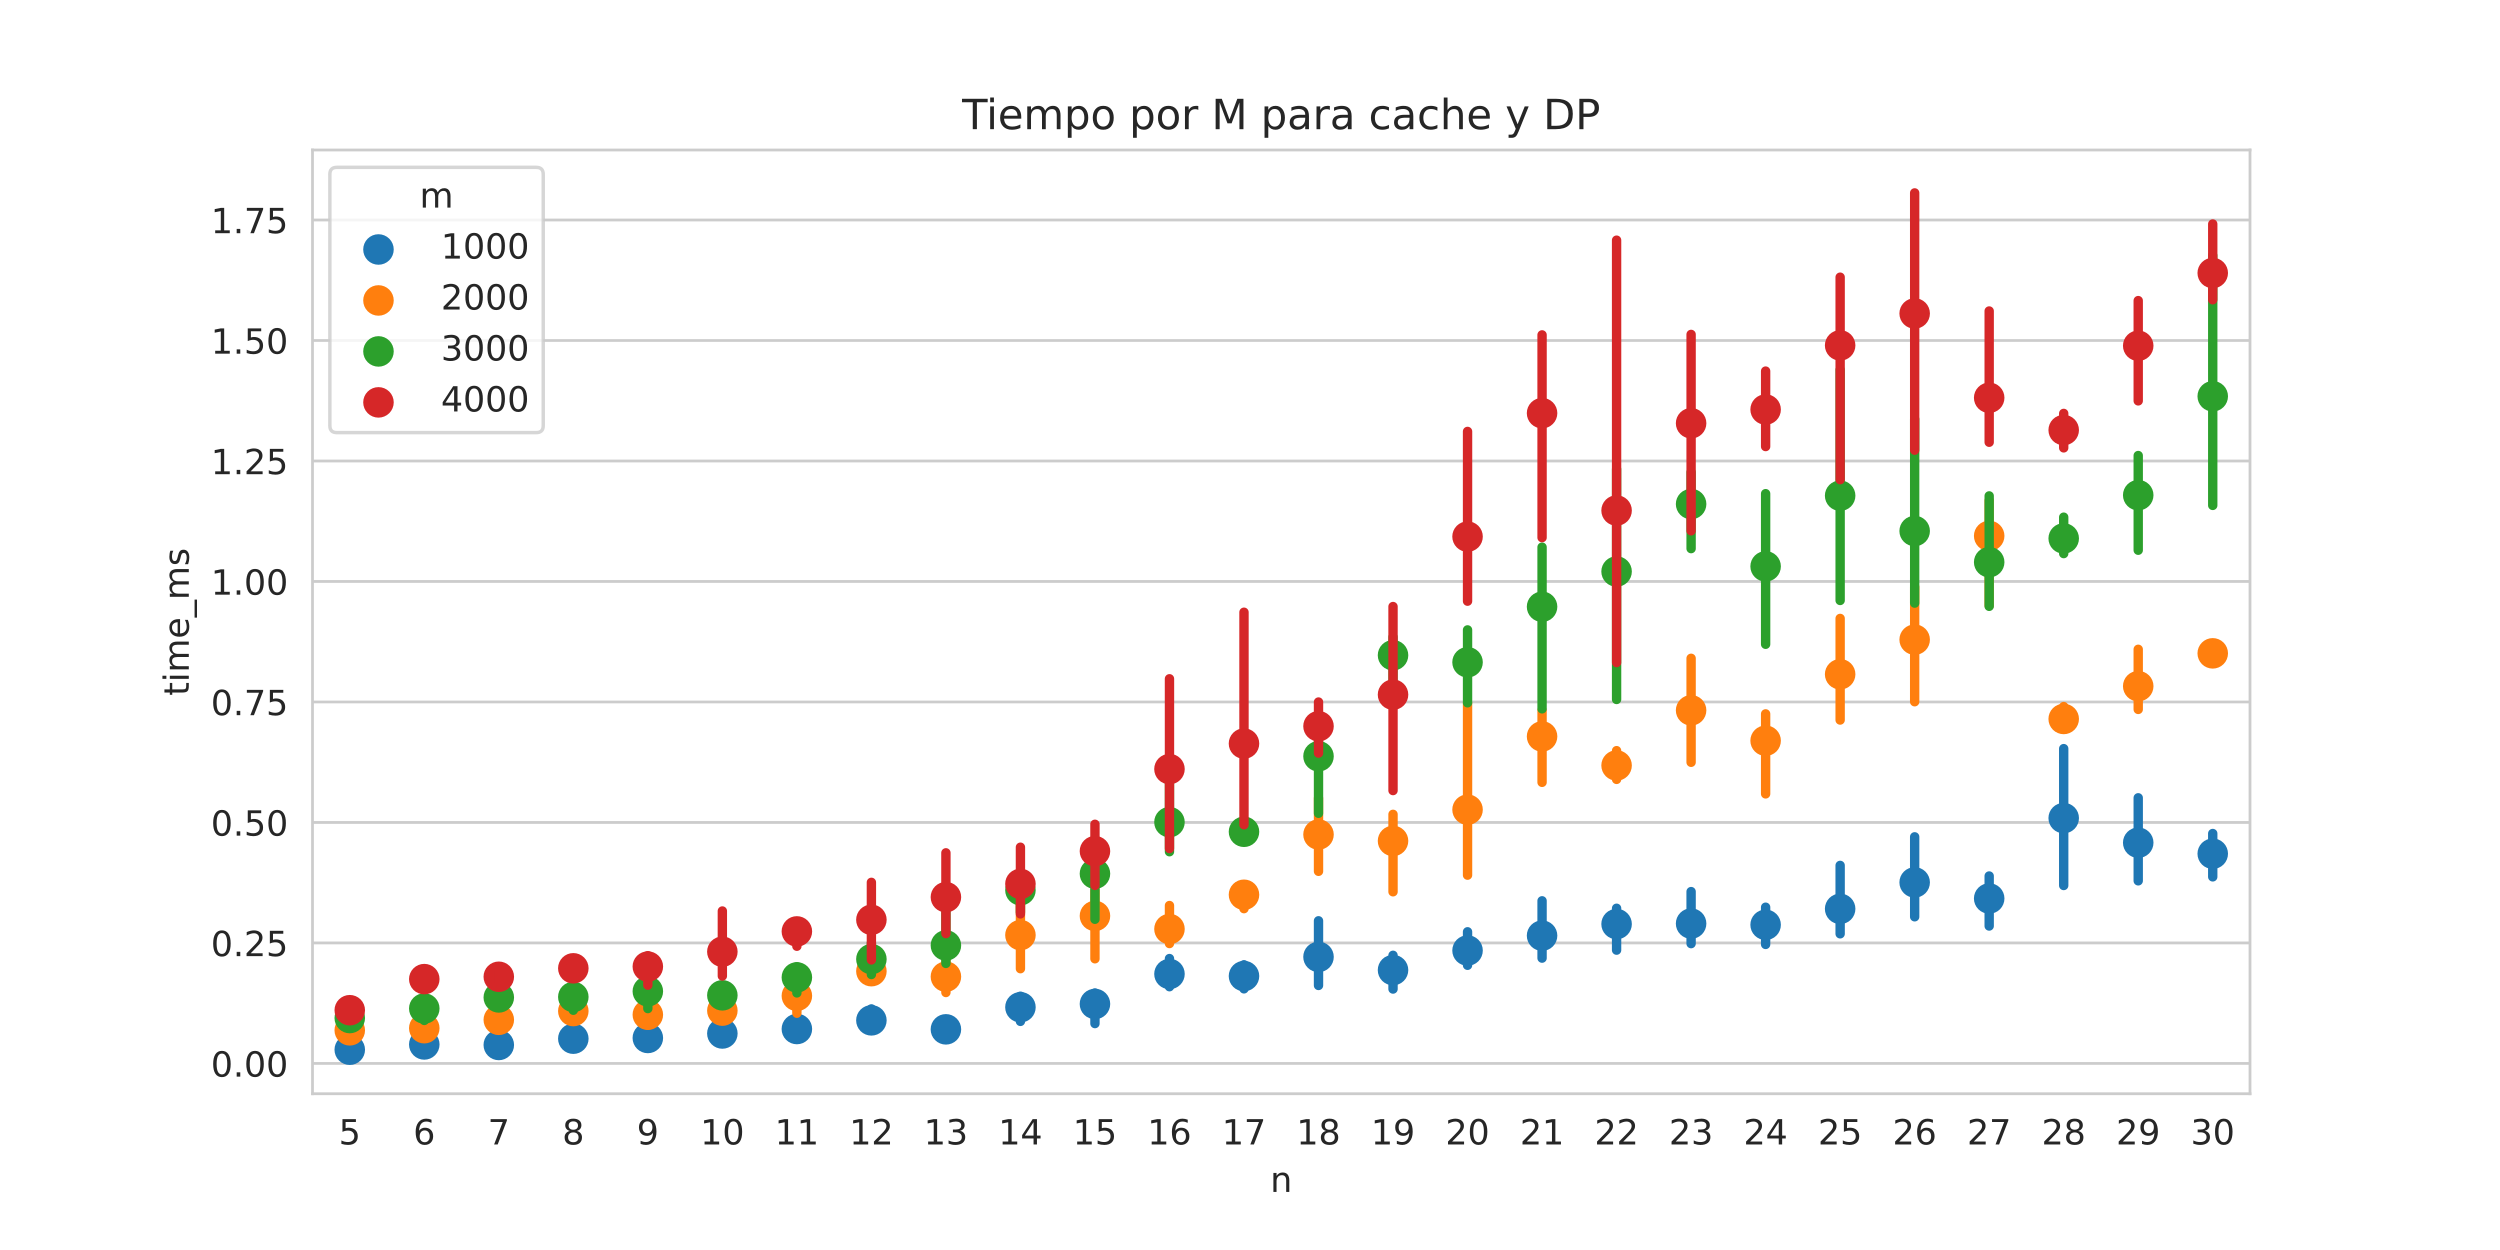 <?xml version="1.0" encoding="utf-8" standalone="no"?>
<!DOCTYPE svg PUBLIC "-//W3C//DTD SVG 1.1//EN"
  "http://www.w3.org/Graphics/SVG/1.1/DTD/svg11.dtd">
<!-- Created with matplotlib (https://matplotlib.org/) -->
<svg height="360pt" version="1.1" viewBox="0 0 720 360" width="720pt" xmlns="http://www.w3.org/2000/svg" xmlns:xlink="http://www.w3.org/1999/xlink">
 <defs>
  <style type="text/css">*{stroke-linecap:butt;stroke-linejoin:round;}</style>
 </defs>
 <g id="figure_1">
  <g id="patch_1">
   <path d="M 0 360 
L 720 360 
L 720 0 
L 0 0 
z
" style="fill:#ffffff;"/>
  </g>
  <g id="axes_1">
   <g id="patch_2">
    <path d="M 90 315 
L 648 315 
L 648 43.2 
L 90 43.2 
z
" style="fill:#ffffff;"/>
   </g>
   <g id="matplotlib.axis_1">
    <g id="xtick_1">
     <g id="text_1">
      <!-- 5 -->
      <g style="fill:#262626;" transform="translate(97.55 329.598)scale(0.1 -0.1)">
       <defs>
        <path d="M 10.797 72.906 
L 49.516 72.906 
L 49.516 64.594 
L 19.828 64.594 
L 19.828 46.734 
Q 21.969 47.469 24.109 47.828 
Q 26.266 48.188 28.422 48.188 
Q 40.625 48.188 47.75 41.5 
Q 54.891 34.812 54.891 23.391 
Q 54.891 11.625 47.562 5.094 
Q 40.234 -1.422 26.906 -1.422 
Q 22.312 -1.422 17.547 -0.641 
Q 12.797 0.141 7.719 1.703 
L 7.719 11.625 
Q 12.109 9.234 16.797 8.062 
Q 21.484 6.891 26.703 6.891 
Q 35.156 6.891 40.078 11.328 
Q 45.016 15.766 45.016 23.391 
Q 45.016 31 40.078 35.438 
Q 35.156 39.891 26.703 39.891 
Q 22.75 39.891 18.812 39.016 
Q 14.891 38.141 10.797 36.281 
z
" id="DejaVuSans-53"/>
       </defs>
       <use xlink:href="#DejaVuSans-53"/>
      </g>
     </g>
    </g>
    <g id="xtick_2">
     <g id="text_2">
      <!-- 6 -->
      <g style="fill:#262626;" transform="translate(119.011 329.598)scale(0.1 -0.1)">
       <defs>
        <path d="M 33.016 40.375 
Q 26.375 40.375 22.484 35.828 
Q 18.609 31.297 18.609 23.391 
Q 18.609 15.531 22.484 10.953 
Q 26.375 6.391 33.016 6.391 
Q 39.656 6.391 43.531 10.953 
Q 47.406 15.531 47.406 23.391 
Q 47.406 31.297 43.531 35.828 
Q 39.656 40.375 33.016 40.375 
z
M 52.594 71.297 
L 52.594 62.312 
Q 48.875 64.062 45.094 64.984 
Q 41.312 65.922 37.594 65.922 
Q 27.828 65.922 22.672 59.328 
Q 17.531 52.734 16.797 39.406 
Q 19.672 43.656 24.016 45.922 
Q 28.375 48.188 33.594 48.188 
Q 44.578 48.188 50.953 41.516 
Q 57.328 34.859 57.328 23.391 
Q 57.328 12.156 50.688 5.359 
Q 44.047 -1.422 33.016 -1.422 
Q 20.359 -1.422 13.672 8.266 
Q 6.984 17.969 6.984 36.375 
Q 6.984 53.656 15.188 63.938 
Q 23.391 74.219 37.203 74.219 
Q 40.922 74.219 44.703 73.484 
Q 48.484 72.75 52.594 71.297 
z
" id="DejaVuSans-54"/>
       </defs>
       <use xlink:href="#DejaVuSans-54"/>
      </g>
     </g>
    </g>
    <g id="xtick_3">
     <g id="text_3">
      <!-- 7 -->
      <g style="fill:#262626;" transform="translate(140.473 329.598)scale(0.1 -0.1)">
       <defs>
        <path d="M 8.203 72.906 
L 55.078 72.906 
L 55.078 68.703 
L 28.609 0 
L 18.312 0 
L 43.219 64.594 
L 8.203 64.594 
z
" id="DejaVuSans-55"/>
       </defs>
       <use xlink:href="#DejaVuSans-55"/>
      </g>
     </g>
    </g>
    <g id="xtick_4">
     <g id="text_4">
      <!-- 8 -->
      <g style="fill:#262626;" transform="translate(161.934 329.598)scale(0.1 -0.1)">
       <defs>
        <path d="M 31.781 34.625 
Q 24.75 34.625 20.719 30.859 
Q 16.703 27.094 16.703 20.516 
Q 16.703 13.922 20.719 10.156 
Q 24.75 6.391 31.781 6.391 
Q 38.812 6.391 42.859 10.172 
Q 46.922 13.969 46.922 20.516 
Q 46.922 27.094 42.891 30.859 
Q 38.875 34.625 31.781 34.625 
z
M 21.922 38.812 
Q 15.578 40.375 12.031 44.719 
Q 8.5 49.078 8.5 55.328 
Q 8.5 64.062 14.719 69.141 
Q 20.953 74.219 31.781 74.219 
Q 42.672 74.219 48.875 69.141 
Q 55.078 64.062 55.078 55.328 
Q 55.078 49.078 51.531 44.719 
Q 48 40.375 41.703 38.812 
Q 48.828 37.156 52.797 32.312 
Q 56.781 27.484 56.781 20.516 
Q 56.781 9.906 50.312 4.234 
Q 43.844 -1.422 31.781 -1.422 
Q 19.734 -1.422 13.25 4.234 
Q 6.781 9.906 6.781 20.516 
Q 6.781 27.484 10.781 32.312 
Q 14.797 37.156 21.922 38.812 
z
M 18.312 54.391 
Q 18.312 48.734 21.844 45.562 
Q 25.391 42.391 31.781 42.391 
Q 38.141 42.391 41.719 45.562 
Q 45.312 48.734 45.312 54.391 
Q 45.312 60.062 41.719 63.234 
Q 38.141 66.406 31.781 66.406 
Q 25.391 66.406 21.844 63.234 
Q 18.312 60.062 18.312 54.391 
z
" id="DejaVuSans-56"/>
       </defs>
       <use xlink:href="#DejaVuSans-56"/>
      </g>
     </g>
    </g>
    <g id="xtick_5">
     <g id="text_5">
      <!-- 9 -->
      <g style="fill:#262626;" transform="translate(183.396 329.598)scale(0.1 -0.1)">
       <defs>
        <path d="M 10.984 1.516 
L 10.984 10.5 
Q 14.703 8.734 18.5 7.812 
Q 22.312 6.891 25.984 6.891 
Q 35.75 6.891 40.891 13.453 
Q 46.047 20.016 46.781 33.406 
Q 43.953 29.203 39.594 26.953 
Q 35.25 24.703 29.984 24.703 
Q 19.047 24.703 12.672 31.312 
Q 6.297 37.938 6.297 49.422 
Q 6.297 60.641 12.938 67.422 
Q 19.578 74.219 30.609 74.219 
Q 43.266 74.219 49.922 64.516 
Q 56.594 54.828 56.594 36.375 
Q 56.594 19.141 48.406 8.859 
Q 40.234 -1.422 26.422 -1.422 
Q 22.703 -1.422 18.891 -0.688 
Q 15.094 0.047 10.984 1.516 
z
M 30.609 32.422 
Q 37.25 32.422 41.125 36.953 
Q 45.016 41.5 45.016 49.422 
Q 45.016 57.281 41.125 61.844 
Q 37.25 66.406 30.609 66.406 
Q 23.969 66.406 20.094 61.844 
Q 16.219 57.281 16.219 49.422 
Q 16.219 41.5 20.094 36.953 
Q 23.969 32.422 30.609 32.422 
z
" id="DejaVuSans-57"/>
       </defs>
       <use xlink:href="#DejaVuSans-57"/>
      </g>
     </g>
    </g>
    <g id="xtick_6">
     <g id="text_6">
      <!-- 10 -->
      <g style="fill:#262626;" transform="translate(201.676 329.598)scale(0.1 -0.1)">
       <defs>
        <path d="M 12.406 8.297 
L 28.516 8.297 
L 28.516 63.922 
L 10.984 60.406 
L 10.984 69.391 
L 28.422 72.906 
L 38.281 72.906 
L 38.281 8.297 
L 54.391 8.297 
L 54.391 0 
L 12.406 0 
z
" id="DejaVuSans-49"/>
        <path d="M 31.781 66.406 
Q 24.172 66.406 20.328 58.906 
Q 16.5 51.422 16.5 36.375 
Q 16.5 21.391 20.328 13.891 
Q 24.172 6.391 31.781 6.391 
Q 39.453 6.391 43.281 13.891 
Q 47.125 21.391 47.125 36.375 
Q 47.125 51.422 43.281 58.906 
Q 39.453 66.406 31.781 66.406 
z
M 31.781 74.219 
Q 44.047 74.219 50.516 64.516 
Q 56.984 54.828 56.984 36.375 
Q 56.984 17.969 50.516 8.266 
Q 44.047 -1.422 31.781 -1.422 
Q 19.531 -1.422 13.062 8.266 
Q 6.594 17.969 6.594 36.375 
Q 6.594 54.828 13.062 64.516 
Q 19.531 74.219 31.781 74.219 
z
" id="DejaVuSans-48"/>
       </defs>
       <use xlink:href="#DejaVuSans-49"/>
       <use x="63.623" xlink:href="#DejaVuSans-48"/>
      </g>
     </g>
    </g>
    <g id="xtick_7">
     <g id="text_7">
      <!-- 11 -->
      <g style="fill:#262626;" transform="translate(223.137 329.598)scale(0.1 -0.1)">
       <use xlink:href="#DejaVuSans-49"/>
       <use x="63.623" xlink:href="#DejaVuSans-49"/>
      </g>
     </g>
    </g>
    <g id="xtick_8">
     <g id="text_8">
      <!-- 12 -->
      <g style="fill:#262626;" transform="translate(244.599 329.598)scale(0.1 -0.1)">
       <defs>
        <path d="M 19.188 8.297 
L 53.609 8.297 
L 53.609 0 
L 7.328 0 
L 7.328 8.297 
Q 12.938 14.109 22.625 23.891 
Q 32.328 33.688 34.812 36.531 
Q 39.547 41.844 41.422 45.531 
Q 43.312 49.219 43.312 52.781 
Q 43.312 58.594 39.234 62.25 
Q 35.156 65.922 28.609 65.922 
Q 23.969 65.922 18.812 64.312 
Q 13.672 62.703 7.812 59.422 
L 7.812 69.391 
Q 13.766 71.781 18.938 73 
Q 24.125 74.219 28.422 74.219 
Q 39.75 74.219 46.484 68.547 
Q 53.219 62.891 53.219 53.422 
Q 53.219 48.922 51.531 44.891 
Q 49.859 40.875 45.406 35.406 
Q 44.188 33.984 37.641 27.219 
Q 31.109 20.453 19.188 8.297 
z
" id="DejaVuSans-50"/>
       </defs>
       <use xlink:href="#DejaVuSans-49"/>
       <use x="63.623" xlink:href="#DejaVuSans-50"/>
      </g>
     </g>
    </g>
    <g id="xtick_9">
     <g id="text_9">
      <!-- 13 -->
      <g style="fill:#262626;" transform="translate(266.061 329.598)scale(0.1 -0.1)">
       <defs>
        <path d="M 40.578 39.312 
Q 47.656 37.797 51.625 33 
Q 55.609 28.219 55.609 21.188 
Q 55.609 10.406 48.188 4.484 
Q 40.766 -1.422 27.094 -1.422 
Q 22.516 -1.422 17.656 -0.516 
Q 12.797 0.391 7.625 2.203 
L 7.625 11.719 
Q 11.719 9.328 16.594 8.109 
Q 21.484 6.891 26.812 6.891 
Q 36.078 6.891 40.938 10.547 
Q 45.797 14.203 45.797 21.188 
Q 45.797 27.641 41.281 31.266 
Q 36.766 34.906 28.719 34.906 
L 20.219 34.906 
L 20.219 43.016 
L 29.109 43.016 
Q 36.375 43.016 40.234 45.922 
Q 44.094 48.828 44.094 54.297 
Q 44.094 59.906 40.109 62.906 
Q 36.141 65.922 28.719 65.922 
Q 24.656 65.922 20.016 65.031 
Q 15.375 64.156 9.812 62.312 
L 9.812 71.094 
Q 15.438 72.656 20.344 73.438 
Q 25.25 74.219 29.594 74.219 
Q 40.828 74.219 47.359 69.109 
Q 53.906 64.016 53.906 55.328 
Q 53.906 49.266 50.438 45.094 
Q 46.969 40.922 40.578 39.312 
z
" id="DejaVuSans-51"/>
       </defs>
       <use xlink:href="#DejaVuSans-49"/>
       <use x="63.623" xlink:href="#DejaVuSans-51"/>
      </g>
     </g>
    </g>
    <g id="xtick_10">
     <g id="text_10">
      <!-- 14 -->
      <g style="fill:#262626;" transform="translate(287.522 329.598)scale(0.1 -0.1)">
       <defs>
        <path d="M 37.797 64.312 
L 12.891 25.391 
L 37.797 25.391 
z
M 35.203 72.906 
L 47.609 72.906 
L 47.609 25.391 
L 58.016 25.391 
L 58.016 17.188 
L 47.609 17.188 
L 47.609 0 
L 37.797 0 
L 37.797 17.188 
L 4.891 17.188 
L 4.891 26.703 
z
" id="DejaVuSans-52"/>
       </defs>
       <use xlink:href="#DejaVuSans-49"/>
       <use x="63.623" xlink:href="#DejaVuSans-52"/>
      </g>
     </g>
    </g>
    <g id="xtick_11">
     <g id="text_11">
      <!-- 15 -->
      <g style="fill:#262626;" transform="translate(308.984 329.598)scale(0.1 -0.1)">
       <use xlink:href="#DejaVuSans-49"/>
       <use x="63.623" xlink:href="#DejaVuSans-53"/>
      </g>
     </g>
    </g>
    <g id="xtick_12">
     <g id="text_12">
      <!-- 16 -->
      <g style="fill:#262626;" transform="translate(330.445 329.598)scale(0.1 -0.1)">
       <use xlink:href="#DejaVuSans-49"/>
       <use x="63.623" xlink:href="#DejaVuSans-54"/>
      </g>
     </g>
    </g>
    <g id="xtick_13">
     <g id="text_13">
      <!-- 17 -->
      <g style="fill:#262626;" transform="translate(351.907 329.598)scale(0.1 -0.1)">
       <use xlink:href="#DejaVuSans-49"/>
       <use x="63.623" xlink:href="#DejaVuSans-55"/>
      </g>
     </g>
    </g>
    <g id="xtick_14">
     <g id="text_14">
      <!-- 18 -->
      <g style="fill:#262626;" transform="translate(373.368 329.598)scale(0.1 -0.1)">
       <use xlink:href="#DejaVuSans-49"/>
       <use x="63.623" xlink:href="#DejaVuSans-56"/>
      </g>
     </g>
    </g>
    <g id="xtick_15">
     <g id="text_15">
      <!-- 19 -->
      <g style="fill:#262626;" transform="translate(394.83 329.598)scale(0.1 -0.1)">
       <use xlink:href="#DejaVuSans-49"/>
       <use x="63.623" xlink:href="#DejaVuSans-57"/>
      </g>
     </g>
    </g>
    <g id="xtick_16">
     <g id="text_16">
      <!-- 20 -->
      <g style="fill:#262626;" transform="translate(416.291 329.598)scale(0.1 -0.1)">
       <use xlink:href="#DejaVuSans-50"/>
       <use x="63.623" xlink:href="#DejaVuSans-48"/>
      </g>
     </g>
    </g>
    <g id="xtick_17">
     <g id="text_17">
      <!-- 21 -->
      <g style="fill:#262626;" transform="translate(437.753 329.598)scale(0.1 -0.1)">
       <use xlink:href="#DejaVuSans-50"/>
       <use x="63.623" xlink:href="#DejaVuSans-49"/>
      </g>
     </g>
    </g>
    <g id="xtick_18">
     <g id="text_18">
      <!-- 22 -->
      <g style="fill:#262626;" transform="translate(459.214 329.598)scale(0.1 -0.1)">
       <use xlink:href="#DejaVuSans-50"/>
       <use x="63.623" xlink:href="#DejaVuSans-50"/>
      </g>
     </g>
    </g>
    <g id="xtick_19">
     <g id="text_19">
      <!-- 23 -->
      <g style="fill:#262626;" transform="translate(480.676 329.598)scale(0.1 -0.1)">
       <use xlink:href="#DejaVuSans-50"/>
       <use x="63.623" xlink:href="#DejaVuSans-51"/>
      </g>
     </g>
    </g>
    <g id="xtick_20">
     <g id="text_20">
      <!-- 24 -->
      <g style="fill:#262626;" transform="translate(502.137 329.598)scale(0.1 -0.1)">
       <use xlink:href="#DejaVuSans-50"/>
       <use x="63.623" xlink:href="#DejaVuSans-52"/>
      </g>
     </g>
    </g>
    <g id="xtick_21">
     <g id="text_21">
      <!-- 25 -->
      <g style="fill:#262626;" transform="translate(523.599 329.598)scale(0.1 -0.1)">
       <use xlink:href="#DejaVuSans-50"/>
       <use x="63.623" xlink:href="#DejaVuSans-53"/>
      </g>
     </g>
    </g>
    <g id="xtick_22">
     <g id="text_22">
      <!-- 26 -->
      <g style="fill:#262626;" transform="translate(545.061 329.598)scale(0.1 -0.1)">
       <use xlink:href="#DejaVuSans-50"/>
       <use x="63.623" xlink:href="#DejaVuSans-54"/>
      </g>
     </g>
    </g>
    <g id="xtick_23">
     <g id="text_23">
      <!-- 27 -->
      <g style="fill:#262626;" transform="translate(566.522 329.598)scale(0.1 -0.1)">
       <use xlink:href="#DejaVuSans-50"/>
       <use x="63.623" xlink:href="#DejaVuSans-55"/>
      </g>
     </g>
    </g>
    <g id="xtick_24">
     <g id="text_24">
      <!-- 28 -->
      <g style="fill:#262626;" transform="translate(587.984 329.598)scale(0.1 -0.1)">
       <use xlink:href="#DejaVuSans-50"/>
       <use x="63.623" xlink:href="#DejaVuSans-56"/>
      </g>
     </g>
    </g>
    <g id="xtick_25">
     <g id="text_25">
      <!-- 29 -->
      <g style="fill:#262626;" transform="translate(609.445 329.598)scale(0.1 -0.1)">
       <use xlink:href="#DejaVuSans-50"/>
       <use x="63.623" xlink:href="#DejaVuSans-57"/>
      </g>
     </g>
    </g>
    <g id="xtick_26">
     <g id="text_26">
      <!-- 30 -->
      <g style="fill:#262626;" transform="translate(630.907 329.598)scale(0.1 -0.1)">
       <use xlink:href="#DejaVuSans-51"/>
       <use x="63.623" xlink:href="#DejaVuSans-48"/>
      </g>
     </g>
    </g>
    <g id="text_27">
     <!-- n -->
     <g style="fill:#262626;" transform="translate(365.831 343.277)scale(0.1 -0.1)">
      <defs>
       <path d="M 54.891 33.016 
L 54.891 0 
L 45.906 0 
L 45.906 32.719 
Q 45.906 40.484 42.875 44.328 
Q 39.844 48.188 33.797 48.188 
Q 26.516 48.188 22.312 43.547 
Q 18.109 38.922 18.109 30.906 
L 18.109 0 
L 9.078 0 
L 9.078 54.688 
L 18.109 54.688 
L 18.109 46.188 
Q 21.344 51.125 25.703 53.562 
Q 30.078 56 35.797 56 
Q 45.219 56 50.047 50.172 
Q 54.891 44.344 54.891 33.016 
z
" id="DejaVuSans-110"/>
      </defs>
      <use xlink:href="#DejaVuSans-110"/>
     </g>
    </g>
   </g>
   <g id="matplotlib.axis_2">
    <g id="ytick_1">
     <g id="line2d_1">
      <path clip-path="url(#p204681901f)" d="M 90 306.271 
L 648 306.271 
" style="fill:none;stroke:#cccccc;stroke-linecap:round;stroke-width:0.8;"/>
     </g>
     <g id="text_28">
      <!-- 0.00 -->
      <g style="fill:#262626;" transform="translate(60.734 310.07)scale(0.1 -0.1)">
       <defs>
        <path d="M 10.688 12.406 
L 21 12.406 
L 21 0 
L 10.688 0 
z
" id="DejaVuSans-46"/>
       </defs>
       <use xlink:href="#DejaVuSans-48"/>
       <use x="63.623" xlink:href="#DejaVuSans-46"/>
       <use x="95.41" xlink:href="#DejaVuSans-48"/>
       <use x="159.033" xlink:href="#DejaVuSans-48"/>
      </g>
     </g>
    </g>
    <g id="ytick_2">
     <g id="line2d_2">
      <path clip-path="url(#p204681901f)" d="M 90 271.57 
L 648 271.57 
" style="fill:none;stroke:#cccccc;stroke-linecap:round;stroke-width:0.8;"/>
     </g>
     <g id="text_29">
      <!-- 0.25 -->
      <g style="fill:#262626;" transform="translate(60.734 275.369)scale(0.1 -0.1)">
       <use xlink:href="#DejaVuSans-48"/>
       <use x="63.623" xlink:href="#DejaVuSans-46"/>
       <use x="95.41" xlink:href="#DejaVuSans-50"/>
       <use x="159.033" xlink:href="#DejaVuSans-53"/>
      </g>
     </g>
    </g>
    <g id="ytick_3">
     <g id="line2d_3">
      <path clip-path="url(#p204681901f)" d="M 90 236.869 
L 648 236.869 
" style="fill:none;stroke:#cccccc;stroke-linecap:round;stroke-width:0.8;"/>
     </g>
     <g id="text_30">
      <!-- 0.50 -->
      <g style="fill:#262626;" transform="translate(60.734 240.668)scale(0.1 -0.1)">
       <use xlink:href="#DejaVuSans-48"/>
       <use x="63.623" xlink:href="#DejaVuSans-46"/>
       <use x="95.41" xlink:href="#DejaVuSans-53"/>
       <use x="159.033" xlink:href="#DejaVuSans-48"/>
      </g>
     </g>
    </g>
    <g id="ytick_4">
     <g id="line2d_4">
      <path clip-path="url(#p204681901f)" d="M 90 202.168 
L 648 202.168 
" style="fill:none;stroke:#cccccc;stroke-linecap:round;stroke-width:0.8;"/>
     </g>
     <g id="text_31">
      <!-- 0.75 -->
      <g style="fill:#262626;" transform="translate(60.734 205.968)scale(0.1 -0.1)">
       <use xlink:href="#DejaVuSans-48"/>
       <use x="63.623" xlink:href="#DejaVuSans-46"/>
       <use x="95.41" xlink:href="#DejaVuSans-55"/>
       <use x="159.033" xlink:href="#DejaVuSans-53"/>
      </g>
     </g>
    </g>
    <g id="ytick_5">
     <g id="line2d_5">
      <path clip-path="url(#p204681901f)" d="M 90 167.468 
L 648 167.468 
" style="fill:none;stroke:#cccccc;stroke-linecap:round;stroke-width:0.8;"/>
     </g>
     <g id="text_32">
      <!-- 1.00 -->
      <g style="fill:#262626;" transform="translate(60.734 171.267)scale(0.1 -0.1)">
       <use xlink:href="#DejaVuSans-49"/>
       <use x="63.623" xlink:href="#DejaVuSans-46"/>
       <use x="95.41" xlink:href="#DejaVuSans-48"/>
       <use x="159.033" xlink:href="#DejaVuSans-48"/>
      </g>
     </g>
    </g>
    <g id="ytick_6">
     <g id="line2d_6">
      <path clip-path="url(#p204681901f)" d="M 90 132.767 
L 648 132.767 
" style="fill:none;stroke:#cccccc;stroke-linecap:round;stroke-width:0.8;"/>
     </g>
     <g id="text_33">
      <!-- 1.25 -->
      <g style="fill:#262626;" transform="translate(60.734 136.566)scale(0.1 -0.1)">
       <use xlink:href="#DejaVuSans-49"/>
       <use x="63.623" xlink:href="#DejaVuSans-46"/>
       <use x="95.41" xlink:href="#DejaVuSans-50"/>
       <use x="159.033" xlink:href="#DejaVuSans-53"/>
      </g>
     </g>
    </g>
    <g id="ytick_7">
     <g id="line2d_7">
      <path clip-path="url(#p204681901f)" d="M 90 98.066 
L 648 98.066 
" style="fill:none;stroke:#cccccc;stroke-linecap:round;stroke-width:0.8;"/>
     </g>
     <g id="text_34">
      <!-- 1.50 -->
      <g style="fill:#262626;" transform="translate(60.734 101.865)scale(0.1 -0.1)">
       <use xlink:href="#DejaVuSans-49"/>
       <use x="63.623" xlink:href="#DejaVuSans-46"/>
       <use x="95.41" xlink:href="#DejaVuSans-53"/>
       <use x="159.033" xlink:href="#DejaVuSans-48"/>
      </g>
     </g>
    </g>
    <g id="ytick_8">
     <g id="line2d_8">
      <path clip-path="url(#p204681901f)" d="M 90 63.365 
L 648 63.365 
" style="fill:none;stroke:#cccccc;stroke-linecap:round;stroke-width:0.8;"/>
     </g>
     <g id="text_35">
      <!-- 1.75 -->
      <g style="fill:#262626;" transform="translate(60.734 67.164)scale(0.1 -0.1)">
       <use xlink:href="#DejaVuSans-49"/>
       <use x="63.623" xlink:href="#DejaVuSans-46"/>
       <use x="95.41" xlink:href="#DejaVuSans-55"/>
       <use x="159.033" xlink:href="#DejaVuSans-53"/>
      </g>
     </g>
    </g>
    <g id="text_36">
     <!-- time_ms -->
     <g style="fill:#262626;" transform="translate(54.377 200.371)rotate(-90)scale(0.1 -0.1)">
      <defs>
       <path d="M 18.312 70.219 
L 18.312 54.688 
L 36.812 54.688 
L 36.812 47.703 
L 18.312 47.703 
L 18.312 18.016 
Q 18.312 11.328 20.141 9.422 
Q 21.969 7.516 27.594 7.516 
L 36.812 7.516 
L 36.812 0 
L 27.594 0 
Q 17.188 0 13.234 3.875 
Q 9.281 7.766 9.281 18.016 
L 9.281 47.703 
L 2.688 47.703 
L 2.688 54.688 
L 9.281 54.688 
L 9.281 70.219 
z
" id="DejaVuSans-116"/>
       <path d="M 9.422 54.688 
L 18.406 54.688 
L 18.406 0 
L 9.422 0 
z
M 9.422 75.984 
L 18.406 75.984 
L 18.406 64.594 
L 9.422 64.594 
z
" id="DejaVuSans-105"/>
       <path d="M 52 44.188 
Q 55.375 50.25 60.062 53.125 
Q 64.75 56 71.094 56 
Q 79.641 56 84.281 50.016 
Q 88.922 44.047 88.922 33.016 
L 88.922 0 
L 79.891 0 
L 79.891 32.719 
Q 79.891 40.578 77.094 44.375 
Q 74.312 48.188 68.609 48.188 
Q 61.625 48.188 57.562 43.547 
Q 53.516 38.922 53.516 30.906 
L 53.516 0 
L 44.484 0 
L 44.484 32.719 
Q 44.484 40.625 41.703 44.406 
Q 38.922 48.188 33.109 48.188 
Q 26.219 48.188 22.156 43.531 
Q 18.109 38.875 18.109 30.906 
L 18.109 0 
L 9.078 0 
L 9.078 54.688 
L 18.109 54.688 
L 18.109 46.188 
Q 21.188 51.219 25.484 53.609 
Q 29.781 56 35.688 56 
Q 41.656 56 45.828 52.969 
Q 50 49.953 52 44.188 
z
" id="DejaVuSans-109"/>
       <path d="M 56.203 29.594 
L 56.203 25.203 
L 14.891 25.203 
Q 15.484 15.922 20.484 11.062 
Q 25.484 6.203 34.422 6.203 
Q 39.594 6.203 44.453 7.469 
Q 49.312 8.734 54.109 11.281 
L 54.109 2.781 
Q 49.266 0.734 44.188 -0.344 
Q 39.109 -1.422 33.891 -1.422 
Q 20.797 -1.422 13.156 6.188 
Q 5.516 13.812 5.516 26.812 
Q 5.516 40.234 12.766 48.109 
Q 20.016 56 32.328 56 
Q 43.359 56 49.781 48.891 
Q 56.203 41.797 56.203 29.594 
z
M 47.219 32.234 
Q 47.125 39.594 43.094 43.984 
Q 39.062 48.391 32.422 48.391 
Q 24.906 48.391 20.391 44.141 
Q 15.875 39.891 15.188 32.172 
z
" id="DejaVuSans-101"/>
       <path d="M 50.984 -16.609 
L 50.984 -23.578 
L -0.984 -23.578 
L -0.984 -16.609 
z
" id="DejaVuSans-95"/>
       <path d="M 44.281 53.078 
L 44.281 44.578 
Q 40.484 46.531 36.375 47.5 
Q 32.281 48.484 27.875 48.484 
Q 21.188 48.484 17.844 46.438 
Q 14.5 44.391 14.5 40.281 
Q 14.5 37.156 16.891 35.375 
Q 19.281 33.594 26.516 31.984 
L 29.594 31.297 
Q 39.156 29.25 43.188 25.516 
Q 47.219 21.781 47.219 15.094 
Q 47.219 7.469 41.188 3.016 
Q 35.156 -1.422 24.609 -1.422 
Q 20.219 -1.422 15.453 -0.562 
Q 10.688 0.297 5.422 2 
L 5.422 11.281 
Q 10.406 8.688 15.234 7.391 
Q 20.062 6.109 24.812 6.109 
Q 31.156 6.109 34.562 8.281 
Q 37.984 10.453 37.984 14.406 
Q 37.984 18.062 35.516 20.016 
Q 33.062 21.969 24.703 23.781 
L 21.578 24.516 
Q 13.234 26.266 9.516 29.906 
Q 5.812 33.547 5.812 39.891 
Q 5.812 47.609 11.281 51.797 
Q 16.75 56 26.812 56 
Q 31.781 56 36.172 55.266 
Q 40.578 54.547 44.281 53.078 
z
" id="DejaVuSans-115"/>
      </defs>
      <use xlink:href="#DejaVuSans-116"/>
      <use x="39.209" xlink:href="#DejaVuSans-105"/>
      <use x="66.992" xlink:href="#DejaVuSans-109"/>
      <use x="164.404" xlink:href="#DejaVuSans-101"/>
      <use x="225.928" xlink:href="#DejaVuSans-95"/>
      <use x="275.928" xlink:href="#DejaVuSans-109"/>
      <use x="373.34" xlink:href="#DejaVuSans-115"/>
     </g>
    </g>
   </g>
   <g id="PathCollection_1">
    <defs>
     <path d="M 0 3.384 
C 0.897 3.384 1.758 3.027 2.393 2.393 
C 3.027 1.758 3.384 0.897 3.384 0 
C 3.384 -0.897 3.027 -1.758 2.393 -2.393 
C 1.758 -3.027 0.897 -3.384 0 -3.384 
C -0.897 -3.384 -1.758 -3.027 -2.393 -2.393 
C -3.027 -1.758 -3.384 -0.897 -3.384 0 
C -3.384 0.897 -3.027 1.758 -2.393 2.393 
C -1.758 3.027 -0.897 3.384 0 3.384 
z
" id="mf3970ac303" style="stroke:#1f77b4;stroke-width:2.025;"/>
    </defs>
    <g clip-path="url(#p204681901f)">
     <use style="fill:#1f77b4;stroke:#1f77b4;stroke-width:2.025;" x="100.731" xlink:href="#mf3970ac303" y="302.316"/>
     <use style="fill:#1f77b4;stroke:#1f77b4;stroke-width:2.025;" x="122.192" xlink:href="#mf3970ac303" y="300.801"/>
     <use style="fill:#1f77b4;stroke:#1f77b4;stroke-width:2.025;" x="143.654" xlink:href="#mf3970ac303" y="300.948"/>
     <use style="fill:#1f77b4;stroke:#1f77b4;stroke-width:2.025;" x="165.115" xlink:href="#mf3970ac303" y="299.141"/>
     <use style="fill:#1f77b4;stroke:#1f77b4;stroke-width:2.025;" x="186.577" xlink:href="#mf3970ac303" y="298.933"/>
     <use style="fill:#1f77b4;stroke:#1f77b4;stroke-width:2.025;" x="208.038" xlink:href="#mf3970ac303" y="297.645"/>
     <use style="fill:#1f77b4;stroke:#1f77b4;stroke-width:2.025;" x="229.5" xlink:href="#mf3970ac303" y="296.355"/>
     <use style="fill:#1f77b4;stroke:#1f77b4;stroke-width:2.025;" x="250.962" xlink:href="#mf3970ac303" y="293.862"/>
     <use style="fill:#1f77b4;stroke:#1f77b4;stroke-width:2.025;" x="272.423" xlink:href="#mf3970ac303" y="296.45"/>
     <use style="fill:#1f77b4;stroke:#1f77b4;stroke-width:2.025;" x="293.885" xlink:href="#mf3970ac303" y="290.084"/>
     <use style="fill:#1f77b4;stroke:#1f77b4;stroke-width:2.025;" x="315.346" xlink:href="#mf3970ac303" y="289.139"/>
     <use style="fill:#1f77b4;stroke:#1f77b4;stroke-width:2.025;" x="336.808" xlink:href="#mf3970ac303" y="280.506"/>
     <use style="fill:#1f77b4;stroke:#1f77b4;stroke-width:2.025;" x="358.269" xlink:href="#mf3970ac303" y="281.106"/>
     <use style="fill:#1f77b4;stroke:#1f77b4;stroke-width:2.025;" x="379.731" xlink:href="#mf3970ac303" y="275.587"/>
     <use style="fill:#1f77b4;stroke:#1f77b4;stroke-width:2.025;" x="401.192" xlink:href="#mf3970ac303" y="279.383"/>
     <use style="fill:#1f77b4;stroke:#1f77b4;stroke-width:2.025;" x="422.654" xlink:href="#mf3970ac303" y="273.748"/>
     <use style="fill:#1f77b4;stroke:#1f77b4;stroke-width:2.025;" x="444.115" xlink:href="#mf3970ac303" y="269.467"/>
     <use style="fill:#1f77b4;stroke:#1f77b4;stroke-width:2.025;" x="465.577" xlink:href="#mf3970ac303" y="266.127"/>
     <use style="fill:#1f77b4;stroke:#1f77b4;stroke-width:2.025;" x="487.038" xlink:href="#mf3970ac303" y="265.989"/>
     <use style="fill:#1f77b4;stroke:#1f77b4;stroke-width:2.025;" x="508.5" xlink:href="#mf3970ac303" y="266.342"/>
     <use style="fill:#1f77b4;stroke:#1f77b4;stroke-width:2.025;" x="529.962" xlink:href="#mf3970ac303" y="261.748"/>
     <use style="fill:#1f77b4;stroke:#1f77b4;stroke-width:2.025;" x="551.423" xlink:href="#mf3970ac303" y="254.136"/>
     <use style="fill:#1f77b4;stroke:#1f77b4;stroke-width:2.025;" x="572.885" xlink:href="#mf3970ac303" y="258.761"/>
     <use style="fill:#1f77b4;stroke:#1f77b4;stroke-width:2.025;" x="594.346" xlink:href="#mf3970ac303" y="235.612"/>
     <use style="fill:#1f77b4;stroke:#1f77b4;stroke-width:2.025;" x="615.808" xlink:href="#mf3970ac303" y="242.699"/>
     <use style="fill:#1f77b4;stroke:#1f77b4;stroke-width:2.025;" x="637.269" xlink:href="#mf3970ac303" y="245.872"/>
    </g>
   </g>
   <g id="line2d_9">
    <path clip-path="url(#p204681901f)" d="M 100.731 302.645 
L 100.731 301.673 
" style="fill:none;stroke:#1f77b4;stroke-linecap:round;stroke-width:2.7;"/>
   </g>
   <g id="line2d_10">
    <path clip-path="url(#p204681901f)" d="M 122.192 301.328 
L 122.192 300.351 
" style="fill:none;stroke:#1f77b4;stroke-linecap:round;stroke-width:2.7;"/>
   </g>
   <g id="line2d_11">
    <path clip-path="url(#p204681901f)" d="M 143.654 301.526 
L 143.654 300.011 
" style="fill:none;stroke:#1f77b4;stroke-linecap:round;stroke-width:2.7;"/>
   </g>
   <g id="line2d_12">
    <path clip-path="url(#p204681901f)" d="M 165.115 299.803 
L 165.115 298.805 
" style="fill:none;stroke:#1f77b4;stroke-linecap:round;stroke-width:2.7;"/>
   </g>
   <g id="line2d_13">
    <path clip-path="url(#p204681901f)" d="M 186.577 300.331 
L 186.577 297.827 
" style="fill:none;stroke:#1f77b4;stroke-linecap:round;stroke-width:2.7;"/>
   </g>
   <g id="line2d_14">
    <path clip-path="url(#p204681901f)" d="M 208.038 299.901 
L 208.038 296.051 
" style="fill:none;stroke:#1f77b4;stroke-linecap:round;stroke-width:2.7;"/>
   </g>
   <g id="line2d_15">
    <path clip-path="url(#p204681901f)" d="M 229.5 299.169 
L 229.5 294.567 
" style="fill:none;stroke:#1f77b4;stroke-linecap:round;stroke-width:2.7;"/>
   </g>
   <g id="line2d_16">
    <path clip-path="url(#p204681901f)" d="M 250.962 296.703 
L 250.962 290.558 
" style="fill:none;stroke:#1f77b4;stroke-linecap:round;stroke-width:2.7;"/>
   </g>
   <g id="line2d_17">
    <path clip-path="url(#p204681901f)" d="M 272.423 296.748 
L 272.423 295.951 
" style="fill:none;stroke:#1f77b4;stroke-linecap:round;stroke-width:2.7;"/>
   </g>
   <g id="line2d_18">
    <path clip-path="url(#p204681901f)" d="M 293.885 294.16 
L 293.885 286.901 
" style="fill:none;stroke:#1f77b4;stroke-linecap:round;stroke-width:2.7;"/>
   </g>
   <g id="line2d_19">
    <path clip-path="url(#p204681901f)" d="M 315.346 294.79 
L 315.346 285.984 
" style="fill:none;stroke:#1f77b4;stroke-linecap:round;stroke-width:2.7;"/>
   </g>
   <g id="line2d_20">
    <path clip-path="url(#p204681901f)" d="M 336.808 284.177 
L 336.808 276.061 
" style="fill:none;stroke:#1f77b4;stroke-linecap:round;stroke-width:2.7;"/>
   </g>
   <g id="line2d_21">
    <path clip-path="url(#p204681901f)" d="M 358.269 284.788 
L 358.269 277.851 
" style="fill:none;stroke:#1f77b4;stroke-linecap:round;stroke-width:2.7;"/>
   </g>
   <g id="line2d_22">
    <path clip-path="url(#p204681901f)" d="M 379.731 283.813 
L 379.731 265.185 
" style="fill:none;stroke:#1f77b4;stroke-linecap:round;stroke-width:2.7;"/>
   </g>
   <g id="line2d_23">
    <path clip-path="url(#p204681901f)" d="M 401.192 284.844 
L 401.192 275.125 
" style="fill:none;stroke:#1f77b4;stroke-linecap:round;stroke-width:2.7;"/>
   </g>
   <g id="line2d_24">
    <path clip-path="url(#p204681901f)" d="M 422.654 278.004 
L 422.654 268.353 
" style="fill:none;stroke:#1f77b4;stroke-linecap:round;stroke-width:2.7;"/>
   </g>
   <g id="line2d_25">
    <path clip-path="url(#p204681901f)" d="M 444.115 275.941 
L 444.115 259.433 
" style="fill:none;stroke:#1f77b4;stroke-linecap:round;stroke-width:2.7;"/>
   </g>
   <g id="line2d_26">
    <path clip-path="url(#p204681901f)" d="M 465.577 273.643 
L 465.577 261.576 
" style="fill:none;stroke:#1f77b4;stroke-linecap:round;stroke-width:2.7;"/>
   </g>
   <g id="line2d_27">
    <path clip-path="url(#p204681901f)" d="M 487.038 271.766 
L 487.038 256.777 
" style="fill:none;stroke:#1f77b4;stroke-linecap:round;stroke-width:2.7;"/>
   </g>
   <g id="line2d_28">
    <path clip-path="url(#p204681901f)" d="M 508.5 271.996 
L 508.5 261.275 
" style="fill:none;stroke:#1f77b4;stroke-linecap:round;stroke-width:2.7;"/>
   </g>
   <g id="line2d_29">
    <path clip-path="url(#p204681901f)" d="M 529.962 268.939 
L 529.962 249.234 
" style="fill:none;stroke:#1f77b4;stroke-linecap:round;stroke-width:2.7;"/>
   </g>
   <g id="line2d_30">
    <path clip-path="url(#p204681901f)" d="M 551.423 264.038 
L 551.423 241.006 
" style="fill:none;stroke:#1f77b4;stroke-linecap:round;stroke-width:2.7;"/>
   </g>
   <g id="line2d_31">
    <path clip-path="url(#p204681901f)" d="M 572.885 266.696 
L 572.885 252.285 
" style="fill:none;stroke:#1f77b4;stroke-linecap:round;stroke-width:2.7;"/>
   </g>
   <g id="line2d_32">
    <path clip-path="url(#p204681901f)" d="M 594.346 255.025 
L 594.346 215.603 
" style="fill:none;stroke:#1f77b4;stroke-linecap:round;stroke-width:2.7;"/>
   </g>
   <g id="line2d_33">
    <path clip-path="url(#p204681901f)" d="M 615.808 253.681 
L 615.808 229.764 
" style="fill:none;stroke:#1f77b4;stroke-linecap:round;stroke-width:2.7;"/>
   </g>
   <g id="line2d_34">
    <path clip-path="url(#p204681901f)" d="M 637.269 252.537 
L 637.269 240.05 
" style="fill:none;stroke:#1f77b4;stroke-linecap:round;stroke-width:2.7;"/>
   </g>
   <g id="PathCollection_2">
    <defs>
     <path d="M 0 3.384 
C 0.897 3.384 1.758 3.027 2.393 2.393 
C 3.027 1.758 3.384 0.897 3.384 0 
C 3.384 -0.897 3.027 -1.758 2.393 -2.393 
C 1.758 -3.027 0.897 -3.384 0 -3.384 
C -0.897 -3.384 -1.758 -3.027 -2.393 -2.393 
C -3.027 -1.758 -3.384 -0.897 -3.384 0 
C -3.384 0.897 -3.027 1.758 -2.393 2.393 
C -1.758 3.027 -0.897 3.384 0 3.384 
z
" id="mcd8e2dceca" style="stroke:#ff7f0e;stroke-width:2.025;"/>
    </defs>
    <g clip-path="url(#p204681901f)">
     <use style="fill:#ff7f0e;stroke:#ff7f0e;stroke-width:2.025;" x="100.731" xlink:href="#mcd8e2dceca" y="296.734"/>
     <use style="fill:#ff7f0e;stroke:#ff7f0e;stroke-width:2.025;" x="122.192" xlink:href="#mcd8e2dceca" y="296.122"/>
     <use style="fill:#ff7f0e;stroke:#ff7f0e;stroke-width:2.025;" x="143.654" xlink:href="#mcd8e2dceca" y="293.708"/>
     <use style="fill:#ff7f0e;stroke:#ff7f0e;stroke-width:2.025;" x="165.115" xlink:href="#mcd8e2dceca" y="291.187"/>
     <use style="fill:#ff7f0e;stroke:#ff7f0e;stroke-width:2.025;" x="186.577" xlink:href="#mcd8e2dceca" y="292.241"/>
     <use style="fill:#ff7f0e;stroke:#ff7f0e;stroke-width:2.025;" x="208.038" xlink:href="#mcd8e2dceca" y="291.063"/>
     <use style="fill:#ff7f0e;stroke:#ff7f0e;stroke-width:2.025;" x="229.5" xlink:href="#mcd8e2dceca" y="286.806"/>
     <use style="fill:#ff7f0e;stroke:#ff7f0e;stroke-width:2.025;" x="250.962" xlink:href="#mcd8e2dceca" y="279.7"/>
     <use style="fill:#ff7f0e;stroke:#ff7f0e;stroke-width:2.025;" x="272.423" xlink:href="#mcd8e2dceca" y="281.285"/>
     <use style="fill:#ff7f0e;stroke:#ff7f0e;stroke-width:2.025;" x="293.885" xlink:href="#mcd8e2dceca" y="269.31"/>
     <use style="fill:#ff7f0e;stroke:#ff7f0e;stroke-width:2.025;" x="315.346" xlink:href="#mcd8e2dceca" y="263.787"/>
     <use style="fill:#ff7f0e;stroke:#ff7f0e;stroke-width:2.025;" x="336.808" xlink:href="#mcd8e2dceca" y="267.562"/>
     <use style="fill:#ff7f0e;stroke:#ff7f0e;stroke-width:2.025;" x="358.269" xlink:href="#mcd8e2dceca" y="257.692"/>
     <use style="fill:#ff7f0e;stroke:#ff7f0e;stroke-width:2.025;" x="379.731" xlink:href="#mcd8e2dceca" y="240.338"/>
     <use style="fill:#ff7f0e;stroke:#ff7f0e;stroke-width:2.025;" x="401.192" xlink:href="#mcd8e2dceca" y="242.19"/>
     <use style="fill:#ff7f0e;stroke:#ff7f0e;stroke-width:2.025;" x="422.654" xlink:href="#mcd8e2dceca" y="233.185"/>
     <use style="fill:#ff7f0e;stroke:#ff7f0e;stroke-width:2.025;" x="444.115" xlink:href="#mcd8e2dceca" y="212.094"/>
     <use style="fill:#ff7f0e;stroke:#ff7f0e;stroke-width:2.025;" x="465.577" xlink:href="#mcd8e2dceca" y="220.452"/>
     <use style="fill:#ff7f0e;stroke:#ff7f0e;stroke-width:2.025;" x="487.038" xlink:href="#mcd8e2dceca" y="204.57"/>
     <use style="fill:#ff7f0e;stroke:#ff7f0e;stroke-width:2.025;" x="508.5" xlink:href="#mcd8e2dceca" y="213.321"/>
     <use style="fill:#ff7f0e;stroke:#ff7f0e;stroke-width:2.025;" x="529.962" xlink:href="#mcd8e2dceca" y="194.186"/>
     <use style="fill:#ff7f0e;stroke:#ff7f0e;stroke-width:2.025;" x="551.423" xlink:href="#mcd8e2dceca" y="184.22"/>
     <use style="fill:#ff7f0e;stroke:#ff7f0e;stroke-width:2.025;" x="572.885" xlink:href="#mcd8e2dceca" y="154.342"/>
     <use style="fill:#ff7f0e;stroke:#ff7f0e;stroke-width:2.025;" x="594.346" xlink:href="#mcd8e2dceca" y="207.057"/>
     <use style="fill:#ff7f0e;stroke:#ff7f0e;stroke-width:2.025;" x="615.808" xlink:href="#mcd8e2dceca" y="197.619"/>
     <use style="fill:#ff7f0e;stroke:#ff7f0e;stroke-width:2.025;" x="637.269" xlink:href="#mcd8e2dceca" y="188.164"/>
    </g>
   </g>
   <g id="line2d_35">
    <path clip-path="url(#p204681901f)" d="M 100.731 299.354 
L 100.731 294.434 
" style="fill:none;stroke:#ff7f0e;stroke-linecap:round;stroke-width:2.7;"/>
   </g>
   <g id="line2d_36">
    <path clip-path="url(#p204681901f)" d="M 122.192 298.601 
L 122.192 294.744 
" style="fill:none;stroke:#ff7f0e;stroke-linecap:round;stroke-width:2.7;"/>
   </g>
   <g id="line2d_37">
    <path clip-path="url(#p204681901f)" d="M 143.654 294.165 
L 143.654 293.446 
" style="fill:none;stroke:#ff7f0e;stroke-linecap:round;stroke-width:2.7;"/>
   </g>
   <g id="line2d_38">
    <path clip-path="url(#p204681901f)" d="M 165.115 292.115 
L 165.115 289.52 
" style="fill:none;stroke:#ff7f0e;stroke-linecap:round;stroke-width:2.7;"/>
   </g>
   <g id="line2d_39">
    <path clip-path="url(#p204681901f)" d="M 186.577 295.28 
L 186.577 289.509 
" style="fill:none;stroke:#ff7f0e;stroke-linecap:round;stroke-width:2.7;"/>
   </g>
   <g id="line2d_40">
    <path clip-path="url(#p204681901f)" d="M 208.038 293.795 
L 208.038 286.764 
" style="fill:none;stroke:#ff7f0e;stroke-linecap:round;stroke-width:2.7;"/>
   </g>
   <g id="line2d_41">
    <path clip-path="url(#p204681901f)" d="M 229.5 291.815 
L 229.5 281.299 
" style="fill:none;stroke:#ff7f0e;stroke-linecap:round;stroke-width:2.7;"/>
   </g>
   <g id="line2d_42">
    <path clip-path="url(#p204681901f)" d="M 250.962 280.17 
L 250.962 279.076 
" style="fill:none;stroke:#ff7f0e;stroke-linecap:round;stroke-width:2.7;"/>
   </g>
   <g id="line2d_43">
    <path clip-path="url(#p204681901f)" d="M 272.423 285.841 
L 272.423 276.337 
" style="fill:none;stroke:#ff7f0e;stroke-linecap:round;stroke-width:2.7;"/>
   </g>
   <g id="line2d_44">
    <path clip-path="url(#p204681901f)" d="M 293.885 278.984 
L 293.885 258.37 
" style="fill:none;stroke:#ff7f0e;stroke-linecap:round;stroke-width:2.7;"/>
   </g>
   <g id="line2d_45">
    <path clip-path="url(#p204681901f)" d="M 315.346 276.13 
L 315.346 256.393 
" style="fill:none;stroke:#ff7f0e;stroke-linecap:round;stroke-width:2.7;"/>
   </g>
   <g id="line2d_46">
    <path clip-path="url(#p204681901f)" d="M 336.808 271.744 
L 336.808 260.788 
" style="fill:none;stroke:#ff7f0e;stroke-linecap:round;stroke-width:2.7;"/>
   </g>
   <g id="line2d_47">
    <path clip-path="url(#p204681901f)" d="M 358.269 261.694 
L 358.269 254.951 
" style="fill:none;stroke:#ff7f0e;stroke-linecap:round;stroke-width:2.7;"/>
   </g>
   <g id="line2d_48">
    <path clip-path="url(#p204681901f)" d="M 379.731 250.941 
L 379.731 229.864 
" style="fill:none;stroke:#ff7f0e;stroke-linecap:round;stroke-width:2.7;"/>
   </g>
   <g id="line2d_49">
    <path clip-path="url(#p204681901f)" d="M 401.192 256.835 
L 401.192 234.527 
" style="fill:none;stroke:#ff7f0e;stroke-linecap:round;stroke-width:2.7;"/>
   </g>
   <g id="line2d_50">
    <path clip-path="url(#p204681901f)" d="M 422.654 252.046 
L 422.654 202.524 
" style="fill:none;stroke:#ff7f0e;stroke-linecap:round;stroke-width:2.7;"/>
   </g>
   <g id="line2d_51">
    <path clip-path="url(#p204681901f)" d="M 444.115 225.315 
L 444.115 204.62 
" style="fill:none;stroke:#ff7f0e;stroke-linecap:round;stroke-width:2.7;"/>
   </g>
   <g id="line2d_52">
    <path clip-path="url(#p204681901f)" d="M 465.577 224.462 
L 465.577 216.188 
" style="fill:none;stroke:#ff7f0e;stroke-linecap:round;stroke-width:2.7;"/>
   </g>
   <g id="line2d_53">
    <path clip-path="url(#p204681901f)" d="M 487.038 219.543 
L 487.038 189.589 
" style="fill:none;stroke:#ff7f0e;stroke-linecap:round;stroke-width:2.7;"/>
   </g>
   <g id="line2d_54">
    <path clip-path="url(#p204681901f)" d="M 508.5 228.641 
L 508.5 205.596 
" style="fill:none;stroke:#ff7f0e;stroke-linecap:round;stroke-width:2.7;"/>
   </g>
   <g id="line2d_55">
    <path clip-path="url(#p204681901f)" d="M 529.962 207.371 
L 529.962 178.108 
" style="fill:none;stroke:#ff7f0e;stroke-linecap:round;stroke-width:2.7;"/>
   </g>
   <g id="line2d_56">
    <path clip-path="url(#p204681901f)" d="M 551.423 202.103 
L 551.423 169.023 
" style="fill:none;stroke:#ff7f0e;stroke-linecap:round;stroke-width:2.7;"/>
   </g>
   <g id="line2d_57">
    <path clip-path="url(#p204681901f)" d="M 572.885 174.38 
L 572.885 144.174 
" style="fill:none;stroke:#ff7f0e;stroke-linecap:round;stroke-width:2.7;"/>
   </g>
   <g id="line2d_58">
    <path clip-path="url(#p204681901f)" d="M 594.346 210.041 
L 594.346 203.487 
" style="fill:none;stroke:#ff7f0e;stroke-linecap:round;stroke-width:2.7;"/>
   </g>
   <g id="line2d_59">
    <path clip-path="url(#p204681901f)" d="M 615.808 204.314 
L 615.808 186.995 
" style="fill:none;stroke:#ff7f0e;stroke-linecap:round;stroke-width:2.7;"/>
   </g>
   <g id="line2d_60">
    <path clip-path="url(#p204681901f)" d="M 637.269 189.078 
L 637.269 186.391 
" style="fill:none;stroke:#ff7f0e;stroke-linecap:round;stroke-width:2.7;"/>
   </g>
   <g id="patch_3">
    <path d="M 90 315 
L 90 43.2 
" style="fill:none;stroke:#cccccc;stroke-linecap:square;stroke-linejoin:miter;stroke-width:0.8;"/>
   </g>
   <g id="patch_4">
    <path d="M 648 315 
L 648 43.2 
" style="fill:none;stroke:#cccccc;stroke-linecap:square;stroke-linejoin:miter;stroke-width:0.8;"/>
   </g>
   <g id="patch_5">
    <path d="M 90 315 
L 648 315 
" style="fill:none;stroke:#cccccc;stroke-linecap:square;stroke-linejoin:miter;stroke-width:0.8;"/>
   </g>
   <g id="patch_6">
    <path d="M 90 43.2 
L 648 43.2 
" style="fill:none;stroke:#cccccc;stroke-linecap:square;stroke-linejoin:miter;stroke-width:0.8;"/>
   </g>
   <g id="PathCollection_3">
    <defs>
     <path d="M 0 3.384 
C 0.897 3.384 1.758 3.027 2.393 2.393 
C 3.027 1.758 3.384 0.897 3.384 0 
C 3.384 -0.897 3.027 -1.758 2.393 -2.393 
C 1.758 -3.027 0.897 -3.384 0 -3.384 
C -0.897 -3.384 -1.758 -3.027 -2.393 -2.393 
C -3.027 -1.758 -3.384 -0.897 -3.384 0 
C -3.384 0.897 -3.027 1.758 -2.393 2.393 
C -1.758 3.027 -0.897 3.384 0 3.384 
z
" id="m3dd3f547b1" style="stroke:#2ca02c;stroke-width:2.025;"/>
    </defs>
    <g clip-path="url(#p204681901f)">
     <use style="fill:#2ca02c;stroke:#2ca02c;stroke-width:2.025;" x="100.731" xlink:href="#m3dd3f547b1" y="293.198"/>
     <use style="fill:#2ca02c;stroke:#2ca02c;stroke-width:2.025;" x="122.192" xlink:href="#m3dd3f547b1" y="290.449"/>
     <use style="fill:#2ca02c;stroke:#2ca02c;stroke-width:2.025;" x="143.654" xlink:href="#m3dd3f547b1" y="287.263"/>
     <use style="fill:#2ca02c;stroke:#2ca02c;stroke-width:2.025;" x="165.115" xlink:href="#m3dd3f547b1" y="287.124"/>
     <use style="fill:#2ca02c;stroke:#2ca02c;stroke-width:2.025;" x="186.577" xlink:href="#m3dd3f547b1" y="285.503"/>
     <use style="fill:#2ca02c;stroke:#2ca02c;stroke-width:2.025;" x="208.038" xlink:href="#m3dd3f547b1" y="286.655"/>
     <use style="fill:#2ca02c;stroke:#2ca02c;stroke-width:2.025;" x="229.5" xlink:href="#m3dd3f547b1" y="281.488"/>
     <use style="fill:#2ca02c;stroke:#2ca02c;stroke-width:2.025;" x="250.962" xlink:href="#m3dd3f547b1" y="276.235"/>
     <use style="fill:#2ca02c;stroke:#2ca02c;stroke-width:2.025;" x="272.423" xlink:href="#m3dd3f547b1" y="272.278"/>
     <use style="fill:#2ca02c;stroke:#2ca02c;stroke-width:2.025;" x="293.885" xlink:href="#m3dd3f547b1" y="256.382"/>
     <use style="fill:#2ca02c;stroke:#2ca02c;stroke-width:2.025;" x="315.346" xlink:href="#m3dd3f547b1" y="251.626"/>
     <use style="fill:#2ca02c;stroke:#2ca02c;stroke-width:2.025;" x="336.808" xlink:href="#m3dd3f547b1" y="236.782"/>
     <use style="fill:#2ca02c;stroke:#2ca02c;stroke-width:2.025;" x="358.269" xlink:href="#m3dd3f547b1" y="239.551"/>
     <use style="fill:#2ca02c;stroke:#2ca02c;stroke-width:2.025;" x="379.731" xlink:href="#m3dd3f547b1" y="217.807"/>
     <use style="fill:#2ca02c;stroke:#2ca02c;stroke-width:2.025;" x="401.192" xlink:href="#m3dd3f547b1" y="188.715"/>
     <use style="fill:#2ca02c;stroke:#2ca02c;stroke-width:2.025;" x="422.654" xlink:href="#m3dd3f547b1" y="190.729"/>
     <use style="fill:#2ca02c;stroke:#2ca02c;stroke-width:2.025;" x="444.115" xlink:href="#m3dd3f547b1" y="174.742"/>
     <use style="fill:#2ca02c;stroke:#2ca02c;stroke-width:2.025;" x="465.577" xlink:href="#m3dd3f547b1" y="164.597"/>
     <use style="fill:#2ca02c;stroke:#2ca02c;stroke-width:2.025;" x="487.038" xlink:href="#m3dd3f547b1" y="145.166"/>
     <use style="fill:#2ca02c;stroke:#2ca02c;stroke-width:2.025;" x="508.5" xlink:href="#m3dd3f547b1" y="163.115"/>
     <use style="fill:#2ca02c;stroke:#2ca02c;stroke-width:2.025;" x="529.962" xlink:href="#m3dd3f547b1" y="142.759"/>
     <use style="fill:#2ca02c;stroke:#2ca02c;stroke-width:2.025;" x="551.423" xlink:href="#m3dd3f547b1" y="152.936"/>
     <use style="fill:#2ca02c;stroke:#2ca02c;stroke-width:2.025;" x="572.885" xlink:href="#m3dd3f547b1" y="161.91"/>
     <use style="fill:#2ca02c;stroke:#2ca02c;stroke-width:2.025;" x="594.346" xlink:href="#m3dd3f547b1" y="155.067"/>
     <use style="fill:#2ca02c;stroke:#2ca02c;stroke-width:2.025;" x="615.808" xlink:href="#m3dd3f547b1" y="142.61"/>
     <use style="fill:#2ca02c;stroke:#2ca02c;stroke-width:2.025;" x="637.269" xlink:href="#m3dd3f547b1" y="114.129"/>
    </g>
   </g>
   <g id="line2d_61">
    <path clip-path="url(#p204681901f)" d="M 100.731 294.705 
L 100.731 292.057 
" style="fill:none;stroke:#2ca02c;stroke-linecap:round;stroke-width:2.7;"/>
   </g>
   <g id="line2d_62">
    <path clip-path="url(#p204681901f)" d="M 122.192 293.893 
L 122.192 287.559 
" style="fill:none;stroke:#2ca02c;stroke-linecap:round;stroke-width:2.7;"/>
   </g>
   <g id="line2d_63">
    <path clip-path="url(#p204681901f)" d="M 143.654 288.954 
L 143.654 286.205 
" style="fill:none;stroke:#2ca02c;stroke-linecap:round;stroke-width:2.7;"/>
   </g>
   <g id="line2d_64">
    <path clip-path="url(#p204681901f)" d="M 165.115 290.956 
L 165.115 284.548 
" style="fill:none;stroke:#2ca02c;stroke-linecap:round;stroke-width:2.7;"/>
   </g>
   <g id="line2d_65">
    <path clip-path="url(#p204681901f)" d="M 186.577 290.473 
L 186.577 281.921 
" style="fill:none;stroke:#2ca02c;stroke-linecap:round;stroke-width:2.7;"/>
   </g>
   <g id="line2d_66">
    <path clip-path="url(#p204681901f)" d="M 208.038 288.475 
L 208.038 285.686 
" style="fill:none;stroke:#2ca02c;stroke-linecap:round;stroke-width:2.7;"/>
   </g>
   <g id="line2d_67">
    <path clip-path="url(#p204681901f)" d="M 229.5 285.967 
L 229.5 278.426 
" style="fill:none;stroke:#2ca02c;stroke-linecap:round;stroke-width:2.7;"/>
   </g>
   <g id="line2d_68">
    <path clip-path="url(#p204681901f)" d="M 250.962 280.667 
L 250.962 271.565 
" style="fill:none;stroke:#2ca02c;stroke-linecap:round;stroke-width:2.7;"/>
   </g>
   <g id="line2d_69">
    <path clip-path="url(#p204681901f)" d="M 272.423 277.468 
L 272.423 262.389 
" style="fill:none;stroke:#2ca02c;stroke-linecap:round;stroke-width:2.7;"/>
   </g>
   <g id="line2d_70">
    <path clip-path="url(#p204681901f)" d="M 293.885 262.699 
L 293.885 253.033 
" style="fill:none;stroke:#2ca02c;stroke-linecap:round;stroke-width:2.7;"/>
   </g>
   <g id="line2d_71">
    <path clip-path="url(#p204681901f)" d="M 315.346 264.755 
L 315.346 242.181 
" style="fill:none;stroke:#2ca02c;stroke-linecap:round;stroke-width:2.7;"/>
   </g>
   <g id="line2d_72">
    <path clip-path="url(#p204681901f)" d="M 336.808 245.301 
L 336.808 219.932 
" style="fill:none;stroke:#2ca02c;stroke-linecap:round;stroke-width:2.7;"/>
   </g>
   <g id="line2d_73">
    <path clip-path="url(#p204681901f)" d="M 358.269 241.531 
L 358.269 236.971 
" style="fill:none;stroke:#2ca02c;stroke-linecap:round;stroke-width:2.7;"/>
   </g>
   <g id="line2d_74">
    <path clip-path="url(#p204681901f)" d="M 379.731 234.229 
L 379.731 205.39 
" style="fill:none;stroke:#2ca02c;stroke-linecap:round;stroke-width:2.7;"/>
   </g>
   <g id="line2d_75">
    <path clip-path="url(#p204681901f)" d="M 401.192 198.094 
L 401.192 183.494 
" style="fill:none;stroke:#2ca02c;stroke-linecap:round;stroke-width:2.7;"/>
   </g>
   <g id="line2d_76">
    <path clip-path="url(#p204681901f)" d="M 422.654 202.412 
L 422.654 181.409 
" style="fill:none;stroke:#2ca02c;stroke-linecap:round;stroke-width:2.7;"/>
   </g>
   <g id="line2d_77">
    <path clip-path="url(#p204681901f)" d="M 444.115 204.148 
L 444.115 157.576 
" style="fill:none;stroke:#2ca02c;stroke-linecap:round;stroke-width:2.7;"/>
   </g>
   <g id="line2d_78">
    <path clip-path="url(#p204681901f)" d="M 465.577 201.448 
L 465.577 135.092 
" style="fill:none;stroke:#2ca02c;stroke-linecap:round;stroke-width:2.7;"/>
   </g>
   <g id="line2d_79">
    <path clip-path="url(#p204681901f)" d="M 487.038 158.003 
L 487.038 136.012 
" style="fill:none;stroke:#2ca02c;stroke-linecap:round;stroke-width:2.7;"/>
   </g>
   <g id="line2d_80">
    <path clip-path="url(#p204681901f)" d="M 508.5 185.554 
L 508.5 142.175 
" style="fill:none;stroke:#2ca02c;stroke-linecap:round;stroke-width:2.7;"/>
   </g>
   <g id="line2d_81">
    <path clip-path="url(#p204681901f)" d="M 529.962 172.934 
L 529.962 106.515 
" style="fill:none;stroke:#2ca02c;stroke-linecap:round;stroke-width:2.7;"/>
   </g>
   <g id="line2d_82">
    <path clip-path="url(#p204681901f)" d="M 551.423 173.7 
L 551.423 120.694 
" style="fill:none;stroke:#2ca02c;stroke-linecap:round;stroke-width:2.7;"/>
   </g>
   <g id="line2d_83">
    <path clip-path="url(#p204681901f)" d="M 572.885 174.627 
L 572.885 142.817 
" style="fill:none;stroke:#2ca02c;stroke-linecap:round;stroke-width:2.7;"/>
   </g>
   <g id="line2d_84">
    <path clip-path="url(#p204681901f)" d="M 594.346 159.436 
L 594.346 148.944 
" style="fill:none;stroke:#2ca02c;stroke-linecap:round;stroke-width:2.7;"/>
   </g>
   <g id="line2d_85">
    <path clip-path="url(#p204681901f)" d="M 615.808 158.47 
L 615.808 131.193 
" style="fill:none;stroke:#2ca02c;stroke-linecap:round;stroke-width:2.7;"/>
   </g>
   <g id="line2d_86">
    <path clip-path="url(#p204681901f)" d="M 637.269 145.559 
L 637.269 73.599 
" style="fill:none;stroke:#2ca02c;stroke-linecap:round;stroke-width:2.7;"/>
   </g>
   <g id="text_37">
    <!-- Tiempo por M para cache y DP -->
    <g style="fill:#262626;" transform="translate(277.087 37.2)scale(0.12 -0.12)">
     <defs>
      <path d="M -0.297 72.906 
L 61.375 72.906 
L 61.375 64.594 
L 35.5 64.594 
L 35.5 0 
L 25.594 0 
L 25.594 64.594 
L -0.297 64.594 
z
" id="DejaVuSans-84"/>
      <path d="M 18.109 8.203 
L 18.109 -20.797 
L 9.078 -20.797 
L 9.078 54.688 
L 18.109 54.688 
L 18.109 46.391 
Q 20.953 51.266 25.266 53.625 
Q 29.594 56 35.594 56 
Q 45.562 56 51.781 48.094 
Q 58.016 40.188 58.016 27.297 
Q 58.016 14.406 51.781 6.484 
Q 45.562 -1.422 35.594 -1.422 
Q 29.594 -1.422 25.266 0.953 
Q 20.953 3.328 18.109 8.203 
z
M 48.688 27.297 
Q 48.688 37.203 44.609 42.844 
Q 40.531 48.484 33.406 48.484 
Q 26.266 48.484 22.188 42.844 
Q 18.109 37.203 18.109 27.297 
Q 18.109 17.391 22.188 11.75 
Q 26.266 6.109 33.406 6.109 
Q 40.531 6.109 44.609 11.75 
Q 48.688 17.391 48.688 27.297 
z
" id="DejaVuSans-112"/>
      <path d="M 30.609 48.391 
Q 23.391 48.391 19.188 42.75 
Q 14.984 37.109 14.984 27.297 
Q 14.984 17.484 19.156 11.844 
Q 23.344 6.203 30.609 6.203 
Q 37.797 6.203 41.984 11.859 
Q 46.188 17.531 46.188 27.297 
Q 46.188 37.016 41.984 42.703 
Q 37.797 48.391 30.609 48.391 
z
M 30.609 56 
Q 42.328 56 49.016 48.375 
Q 55.719 40.766 55.719 27.297 
Q 55.719 13.875 49.016 6.219 
Q 42.328 -1.422 30.609 -1.422 
Q 18.844 -1.422 12.172 6.219 
Q 5.516 13.875 5.516 27.297 
Q 5.516 40.766 12.172 48.375 
Q 18.844 56 30.609 56 
z
" id="DejaVuSans-111"/>
      <path id="DejaVuSans-32"/>
      <path d="M 41.109 46.297 
Q 39.594 47.172 37.812 47.578 
Q 36.031 48 33.891 48 
Q 26.266 48 22.188 43.047 
Q 18.109 38.094 18.109 28.812 
L 18.109 0 
L 9.078 0 
L 9.078 54.688 
L 18.109 54.688 
L 18.109 46.188 
Q 20.953 51.172 25.484 53.578 
Q 30.031 56 36.531 56 
Q 37.453 56 38.578 55.875 
Q 39.703 55.766 41.062 55.516 
z
" id="DejaVuSans-114"/>
      <path d="M 9.812 72.906 
L 24.516 72.906 
L 43.109 23.297 
L 61.812 72.906 
L 76.516 72.906 
L 76.516 0 
L 66.891 0 
L 66.891 64.016 
L 48.094 14.016 
L 38.188 14.016 
L 19.391 64.016 
L 19.391 0 
L 9.812 0 
z
" id="DejaVuSans-77"/>
      <path d="M 34.281 27.484 
Q 23.391 27.484 19.188 25 
Q 14.984 22.516 14.984 16.5 
Q 14.984 11.719 18.141 8.906 
Q 21.297 6.109 26.703 6.109 
Q 34.188 6.109 38.703 11.406 
Q 43.219 16.703 43.219 25.484 
L 43.219 27.484 
z
M 52.203 31.203 
L 52.203 0 
L 43.219 0 
L 43.219 8.297 
Q 40.141 3.328 35.547 0.953 
Q 30.953 -1.422 24.312 -1.422 
Q 15.922 -1.422 10.953 3.297 
Q 6 8.016 6 15.922 
Q 6 25.141 12.172 29.828 
Q 18.359 34.516 30.609 34.516 
L 43.219 34.516 
L 43.219 35.406 
Q 43.219 41.609 39.141 45 
Q 35.062 48.391 27.688 48.391 
Q 23 48.391 18.547 47.266 
Q 14.109 46.141 10.016 43.891 
L 10.016 52.203 
Q 14.938 54.109 19.578 55.047 
Q 24.219 56 28.609 56 
Q 40.484 56 46.344 49.844 
Q 52.203 43.703 52.203 31.203 
z
" id="DejaVuSans-97"/>
      <path d="M 48.781 52.594 
L 48.781 44.188 
Q 44.969 46.297 41.141 47.344 
Q 37.312 48.391 33.406 48.391 
Q 24.656 48.391 19.812 42.844 
Q 14.984 37.312 14.984 27.297 
Q 14.984 17.281 19.812 11.734 
Q 24.656 6.203 33.406 6.203 
Q 37.312 6.203 41.141 7.25 
Q 44.969 8.297 48.781 10.406 
L 48.781 2.094 
Q 45.016 0.344 40.984 -0.531 
Q 36.969 -1.422 32.422 -1.422 
Q 20.062 -1.422 12.781 6.344 
Q 5.516 14.109 5.516 27.297 
Q 5.516 40.672 12.859 48.328 
Q 20.219 56 33.016 56 
Q 37.156 56 41.109 55.141 
Q 45.062 54.297 48.781 52.594 
z
" id="DejaVuSans-99"/>
      <path d="M 54.891 33.016 
L 54.891 0 
L 45.906 0 
L 45.906 32.719 
Q 45.906 40.484 42.875 44.328 
Q 39.844 48.188 33.797 48.188 
Q 26.516 48.188 22.312 43.547 
Q 18.109 38.922 18.109 30.906 
L 18.109 0 
L 9.078 0 
L 9.078 75.984 
L 18.109 75.984 
L 18.109 46.188 
Q 21.344 51.125 25.703 53.562 
Q 30.078 56 35.797 56 
Q 45.219 56 50.047 50.172 
Q 54.891 44.344 54.891 33.016 
z
" id="DejaVuSans-104"/>
      <path d="M 32.172 -5.078 
Q 28.375 -14.844 24.75 -17.812 
Q 21.141 -20.797 15.094 -20.797 
L 7.906 -20.797 
L 7.906 -13.281 
L 13.188 -13.281 
Q 16.891 -13.281 18.938 -11.516 
Q 21 -9.766 23.484 -3.219 
L 25.094 0.875 
L 2.984 54.688 
L 12.5 54.688 
L 29.594 11.922 
L 46.688 54.688 
L 56.203 54.688 
z
" id="DejaVuSans-121"/>
      <path d="M 19.672 64.797 
L 19.672 8.109 
L 31.594 8.109 
Q 46.688 8.109 53.688 14.938 
Q 60.688 21.781 60.688 36.531 
Q 60.688 51.172 53.688 57.984 
Q 46.688 64.797 31.594 64.797 
z
M 9.812 72.906 
L 30.078 72.906 
Q 51.266 72.906 61.172 64.094 
Q 71.094 55.281 71.094 36.531 
Q 71.094 17.672 61.125 8.828 
Q 51.172 0 30.078 0 
L 9.812 0 
z
" id="DejaVuSans-68"/>
      <path d="M 19.672 64.797 
L 19.672 37.406 
L 32.078 37.406 
Q 38.969 37.406 42.719 40.969 
Q 46.484 44.531 46.484 51.125 
Q 46.484 57.672 42.719 61.234 
Q 38.969 64.797 32.078 64.797 
z
M 9.812 72.906 
L 32.078 72.906 
Q 44.344 72.906 50.609 67.359 
Q 56.891 61.812 56.891 51.125 
Q 56.891 40.328 50.609 34.812 
Q 44.344 29.297 32.078 29.297 
L 19.672 29.297 
L 19.672 0 
L 9.812 0 
z
" id="DejaVuSans-80"/>
     </defs>
     <use xlink:href="#DejaVuSans-84"/>
     <use x="57.959" xlink:href="#DejaVuSans-105"/>
     <use x="85.742" xlink:href="#DejaVuSans-101"/>
     <use x="147.266" xlink:href="#DejaVuSans-109"/>
     <use x="244.678" xlink:href="#DejaVuSans-112"/>
     <use x="308.154" xlink:href="#DejaVuSans-111"/>
     <use x="369.336" xlink:href="#DejaVuSans-32"/>
     <use x="401.123" xlink:href="#DejaVuSans-112"/>
     <use x="464.6" xlink:href="#DejaVuSans-111"/>
     <use x="525.781" xlink:href="#DejaVuSans-114"/>
     <use x="566.895" xlink:href="#DejaVuSans-32"/>
     <use x="598.682" xlink:href="#DejaVuSans-77"/>
     <use x="684.961" xlink:href="#DejaVuSans-32"/>
     <use x="716.748" xlink:href="#DejaVuSans-112"/>
     <use x="780.225" xlink:href="#DejaVuSans-97"/>
     <use x="841.504" xlink:href="#DejaVuSans-114"/>
     <use x="882.617" xlink:href="#DejaVuSans-97"/>
     <use x="943.896" xlink:href="#DejaVuSans-32"/>
     <use x="975.684" xlink:href="#DejaVuSans-99"/>
     <use x="1030.664" xlink:href="#DejaVuSans-97"/>
     <use x="1091.943" xlink:href="#DejaVuSans-99"/>
     <use x="1146.924" xlink:href="#DejaVuSans-104"/>
     <use x="1210.303" xlink:href="#DejaVuSans-101"/>
     <use x="1271.826" xlink:href="#DejaVuSans-32"/>
     <use x="1303.613" xlink:href="#DejaVuSans-121"/>
     <use x="1362.793" xlink:href="#DejaVuSans-32"/>
     <use x="1394.58" xlink:href="#DejaVuSans-68"/>
     <use x="1471.582" xlink:href="#DejaVuSans-80"/>
    </g>
   </g>
   <g id="PathCollection_4">
    <defs>
     <path d="M 0 3.384 
C 0.897 3.384 1.758 3.027 2.393 2.393 
C 3.027 1.758 3.384 0.897 3.384 0 
C 3.384 -0.897 3.027 -1.758 2.393 -2.393 
C 1.758 -3.027 0.897 -3.384 0 -3.384 
C -0.897 -3.384 -1.758 -3.027 -2.393 -2.393 
C -3.027 -1.758 -3.384 -0.897 -3.384 0 
C -3.384 0.897 -3.027 1.758 -2.393 2.393 
C -1.758 3.027 -0.897 3.384 0 3.384 
z
" id="m0d54cddea2" style="stroke:#d62728;stroke-width:2.025;"/>
    </defs>
    <g clip-path="url(#p204681901f)">
     <use style="fill:#d62728;stroke:#d62728;stroke-width:2.025;" x="100.731" xlink:href="#m0d54cddea2" y="290.942"/>
     <use style="fill:#d62728;stroke:#d62728;stroke-width:2.025;" x="122.192" xlink:href="#m0d54cddea2" y="281.988"/>
     <use style="fill:#d62728;stroke:#d62728;stroke-width:2.025;" x="143.654" xlink:href="#m0d54cddea2" y="281.31"/>
     <use style="fill:#d62728;stroke:#d62728;stroke-width:2.025;" x="165.115" xlink:href="#m0d54cddea2" y="278.876"/>
     <use style="fill:#d62728;stroke:#d62728;stroke-width:2.025;" x="186.577" xlink:href="#m0d54cddea2" y="278.373"/>
     <use style="fill:#d62728;stroke:#d62728;stroke-width:2.025;" x="208.038" xlink:href="#m0d54cddea2" y="274.09"/>
     <use style="fill:#d62728;stroke:#d62728;stroke-width:2.025;" x="229.5" xlink:href="#m0d54cddea2" y="268.25"/>
     <use style="fill:#d62728;stroke:#d62728;stroke-width:2.025;" x="250.962" xlink:href="#m0d54cddea2" y="264.9"/>
     <use style="fill:#d62728;stroke:#d62728;stroke-width:2.025;" x="272.423" xlink:href="#m0d54cddea2" y="258.377"/>
     <use style="fill:#d62728;stroke:#d62728;stroke-width:2.025;" x="293.885" xlink:href="#m0d54cddea2" y="254.562"/>
     <use style="fill:#d62728;stroke:#d62728;stroke-width:2.025;" x="315.346" xlink:href="#m0d54cddea2" y="245.136"/>
     <use style="fill:#d62728;stroke:#d62728;stroke-width:2.025;" x="336.808" xlink:href="#m0d54cddea2" y="221.497"/>
     <use style="fill:#d62728;stroke:#d62728;stroke-width:2.025;" x="358.269" xlink:href="#m0d54cddea2" y="214.149"/>
     <use style="fill:#d62728;stroke:#d62728;stroke-width:2.025;" x="379.731" xlink:href="#m0d54cddea2" y="209.151"/>
     <use style="fill:#d62728;stroke:#d62728;stroke-width:2.025;" x="401.192" xlink:href="#m0d54cddea2" y="200.063"/>
     <use style="fill:#d62728;stroke:#d62728;stroke-width:2.025;" x="422.654" xlink:href="#m0d54cddea2" y="154.544"/>
     <use style="fill:#d62728;stroke:#d62728;stroke-width:2.025;" x="444.115" xlink:href="#m0d54cddea2" y="118.99"/>
     <use style="fill:#d62728;stroke:#d62728;stroke-width:2.025;" x="465.577" xlink:href="#m0d54cddea2" y="147.027"/>
     <use style="fill:#d62728;stroke:#d62728;stroke-width:2.025;" x="487.038" xlink:href="#m0d54cddea2" y="121.894"/>
     <use style="fill:#d62728;stroke:#d62728;stroke-width:2.025;" x="508.5" xlink:href="#m0d54cddea2" y="117.942"/>
     <use style="fill:#d62728;stroke:#d62728;stroke-width:2.025;" x="529.962" xlink:href="#m0d54cddea2" y="99.472"/>
     <use style="fill:#d62728;stroke:#d62728;stroke-width:2.025;" x="551.423" xlink:href="#m0d54cddea2" y="90.279"/>
     <use style="fill:#d62728;stroke:#d62728;stroke-width:2.025;" x="572.885" xlink:href="#m0d54cddea2" y="114.56"/>
     <use style="fill:#d62728;stroke:#d62728;stroke-width:2.025;" x="594.346" xlink:href="#m0d54cddea2" y="123.861"/>
     <use style="fill:#d62728;stroke:#d62728;stroke-width:2.025;" x="615.808" xlink:href="#m0d54cddea2" y="99.577"/>
     <use style="fill:#d62728;stroke:#d62728;stroke-width:2.025;" x="637.269" xlink:href="#m0d54cddea2" y="78.63"/>
    </g>
   </g>
   <g id="line2d_87">
    <path clip-path="url(#p204681901f)" d="M 100.731 293.872 
L 100.731 288.942 
" style="fill:none;stroke:#d62728;stroke-linecap:round;stroke-width:2.7;"/>
   </g>
   <g id="line2d_88">
    <path clip-path="url(#p204681901f)" d="M 122.192 283.591 
L 122.192 279.462 
" style="fill:none;stroke:#d62728;stroke-linecap:round;stroke-width:2.7;"/>
   </g>
   <g id="line2d_89">
    <path clip-path="url(#p204681901f)" d="M 143.654 283.075 
L 143.654 279.698 
" style="fill:none;stroke:#d62728;stroke-linecap:round;stroke-width:2.7;"/>
   </g>
   <g id="line2d_90">
    <path clip-path="url(#p204681901f)" d="M 165.115 280.046 
L 165.115 277.068 
" style="fill:none;stroke:#d62728;stroke-linecap:round;stroke-width:2.7;"/>
   </g>
   <g id="line2d_91">
    <path clip-path="url(#p204681901f)" d="M 186.577 283.734 
L 186.577 275.236 
" style="fill:none;stroke:#d62728;stroke-linecap:round;stroke-width:2.7;"/>
   </g>
   <g id="line2d_92">
    <path clip-path="url(#p204681901f)" d="M 208.038 281.102 
L 208.038 262.363 
" style="fill:none;stroke:#d62728;stroke-linecap:round;stroke-width:2.7;"/>
   </g>
   <g id="line2d_93">
    <path clip-path="url(#p204681901f)" d="M 229.5 272.519 
L 229.5 265.552 
" style="fill:none;stroke:#d62728;stroke-linecap:round;stroke-width:2.7;"/>
   </g>
   <g id="line2d_94">
    <path clip-path="url(#p204681901f)" d="M 250.962 276.458 
L 250.962 254.114 
" style="fill:none;stroke:#d62728;stroke-linecap:round;stroke-width:2.7;"/>
   </g>
   <g id="line2d_95">
    <path clip-path="url(#p204681901f)" d="M 272.423 268.881 
L 272.423 245.613 
" style="fill:none;stroke:#d62728;stroke-linecap:round;stroke-width:2.7;"/>
   </g>
   <g id="line2d_96">
    <path clip-path="url(#p204681901f)" d="M 293.885 263.208 
L 293.885 243.994 
" style="fill:none;stroke:#d62728;stroke-linecap:round;stroke-width:2.7;"/>
   </g>
   <g id="line2d_97">
    <path clip-path="url(#p204681901f)" d="M 315.346 255.006 
L 315.346 237.389 
" style="fill:none;stroke:#d62728;stroke-linecap:round;stroke-width:2.7;"/>
   </g>
   <g id="line2d_98">
    <path clip-path="url(#p204681901f)" d="M 336.808 244.381 
L 336.808 195.486 
" style="fill:none;stroke:#d62728;stroke-linecap:round;stroke-width:2.7;"/>
   </g>
   <g id="line2d_99">
    <path clip-path="url(#p204681901f)" d="M 358.269 237.535 
L 358.269 176.32 
" style="fill:none;stroke:#d62728;stroke-linecap:round;stroke-width:2.7;"/>
   </g>
   <g id="line2d_100">
    <path clip-path="url(#p204681901f)" d="M 379.731 216.899 
L 379.731 202.181 
" style="fill:none;stroke:#d62728;stroke-linecap:round;stroke-width:2.7;"/>
   </g>
   <g id="line2d_101">
    <path clip-path="url(#p204681901f)" d="M 401.192 227.682 
L 401.192 174.683 
" style="fill:none;stroke:#d62728;stroke-linecap:round;stroke-width:2.7;"/>
   </g>
   <g id="line2d_102">
    <path clip-path="url(#p204681901f)" d="M 422.654 173.141 
L 422.654 124.251 
" style="fill:none;stroke:#d62728;stroke-linecap:round;stroke-width:2.7;"/>
   </g>
   <g id="line2d_103">
    <path clip-path="url(#p204681901f)" d="M 444.115 154.836 
L 444.115 96.446 
" style="fill:none;stroke:#d62728;stroke-linecap:round;stroke-width:2.7;"/>
   </g>
   <g id="line2d_104">
    <path clip-path="url(#p204681901f)" d="M 465.577 190.826 
L 465.577 69.167 
" style="fill:none;stroke:#d62728;stroke-linecap:round;stroke-width:2.7;"/>
   </g>
   <g id="line2d_105">
    <path clip-path="url(#p204681901f)" d="M 487.038 152.881 
L 487.038 96.311 
" style="fill:none;stroke:#d62728;stroke-linecap:round;stroke-width:2.7;"/>
   </g>
   <g id="line2d_106">
    <path clip-path="url(#p204681901f)" d="M 508.5 128.607 
L 508.5 106.872 
" style="fill:none;stroke:#d62728;stroke-linecap:round;stroke-width:2.7;"/>
   </g>
   <g id="line2d_107">
    <path clip-path="url(#p204681901f)" d="M 529.962 138.148 
L 529.962 79.826 
" style="fill:none;stroke:#d62728;stroke-linecap:round;stroke-width:2.7;"/>
   </g>
   <g id="line2d_108">
    <path clip-path="url(#p204681901f)" d="M 551.423 129.657 
L 551.423 55.555 
" style="fill:none;stroke:#d62728;stroke-linecap:round;stroke-width:2.7;"/>
   </g>
   <g id="line2d_109">
    <path clip-path="url(#p204681901f)" d="M 572.885 127.373 
L 572.885 89.563 
" style="fill:none;stroke:#d62728;stroke-linecap:round;stroke-width:2.7;"/>
   </g>
   <g id="line2d_110">
    <path clip-path="url(#p204681901f)" d="M 594.346 128.99 
L 594.346 119.061 
" style="fill:none;stroke:#d62728;stroke-linecap:round;stroke-width:2.7;"/>
   </g>
   <g id="line2d_111">
    <path clip-path="url(#p204681901f)" d="M 615.808 115.455 
L 615.808 86.57 
" style="fill:none;stroke:#d62728;stroke-linecap:round;stroke-width:2.7;"/>
   </g>
   <g id="line2d_112">
    <path clip-path="url(#p204681901f)" d="M 637.269 86.337 
L 637.269 64.506 
" style="fill:none;stroke:#d62728;stroke-linecap:round;stroke-width:2.7;"/>
   </g>
   <g id="legend_1">
    <g id="patch_7">
     <path d="M 97 124.591 
L 154.45 124.591 
Q 156.45 124.591 156.45 122.591 
L 156.45 50.2 
Q 156.45 48.2 154.45 48.2 
L 97 48.2 
Q 95 48.2 95 50.2 
L 95 122.591 
Q 95 124.591 97 124.591 
z
" style="fill:#ffffff;opacity:0.8;stroke:#cccccc;stroke-linejoin:miter;"/>
    </g>
    <g id="text_38">
     <!-- m -->
     <g style="fill:#262626;" transform="translate(120.855 59.798)scale(0.1 -0.1)">
      <use xlink:href="#DejaVuSans-109"/>
     </g>
    </g>
    <g id="PathCollection_5">
     <g>
      <use style="fill:#1f77b4;stroke:#1f77b4;stroke-width:2.025;" x="109" xlink:href="#mf3970ac303" y="71.852"/>
     </g>
    </g>
    <g id="text_39">
     <!-- 1000 -->
     <g style="fill:#262626;" transform="translate(127 74.477)scale(0.1 -0.1)">
      <use xlink:href="#DejaVuSans-49"/>
      <use x="63.623" xlink:href="#DejaVuSans-48"/>
      <use x="127.246" xlink:href="#DejaVuSans-48"/>
      <use x="190.869" xlink:href="#DejaVuSans-48"/>
     </g>
    </g>
    <g id="PathCollection_6">
     <g>
      <use style="fill:#ff7f0e;stroke:#ff7f0e;stroke-width:2.025;" x="109" xlink:href="#mcd8e2dceca" y="86.53"/>
     </g>
    </g>
    <g id="text_40">
     <!-- 2000 -->
     <g style="fill:#262626;" transform="translate(127 89.155)scale(0.1 -0.1)">
      <use xlink:href="#DejaVuSans-50"/>
      <use x="63.623" xlink:href="#DejaVuSans-48"/>
      <use x="127.246" xlink:href="#DejaVuSans-48"/>
      <use x="190.869" xlink:href="#DejaVuSans-48"/>
     </g>
    </g>
    <g id="PathCollection_7">
     <g>
      <use style="fill:#2ca02c;stroke:#2ca02c;stroke-width:2.025;" x="109" xlink:href="#m3dd3f547b1" y="101.208"/>
     </g>
    </g>
    <g id="text_41">
     <!-- 3000 -->
     <g style="fill:#262626;" transform="translate(127 103.833)scale(0.1 -0.1)">
      <use xlink:href="#DejaVuSans-51"/>
      <use x="63.623" xlink:href="#DejaVuSans-48"/>
      <use x="127.246" xlink:href="#DejaVuSans-48"/>
      <use x="190.869" xlink:href="#DejaVuSans-48"/>
     </g>
    </g>
    <g id="PathCollection_8">
     <g>
      <use style="fill:#d62728;stroke:#d62728;stroke-width:2.025;" x="109" xlink:href="#m0d54cddea2" y="115.886"/>
     </g>
    </g>
    <g id="text_42">
     <!-- 4000 -->
     <g style="fill:#262626;" transform="translate(127 118.511)scale(0.1 -0.1)">
      <use xlink:href="#DejaVuSans-52"/>
      <use x="63.623" xlink:href="#DejaVuSans-48"/>
      <use x="127.246" xlink:href="#DejaVuSans-48"/>
      <use x="190.869" xlink:href="#DejaVuSans-48"/>
     </g>
    </g>
   </g>
  </g>
 </g>
 <defs>
  <clipPath id="p204681901f">
   <rect height="271.8" width="558" x="90" y="43.2"/>
  </clipPath>
 </defs>
</svg>
